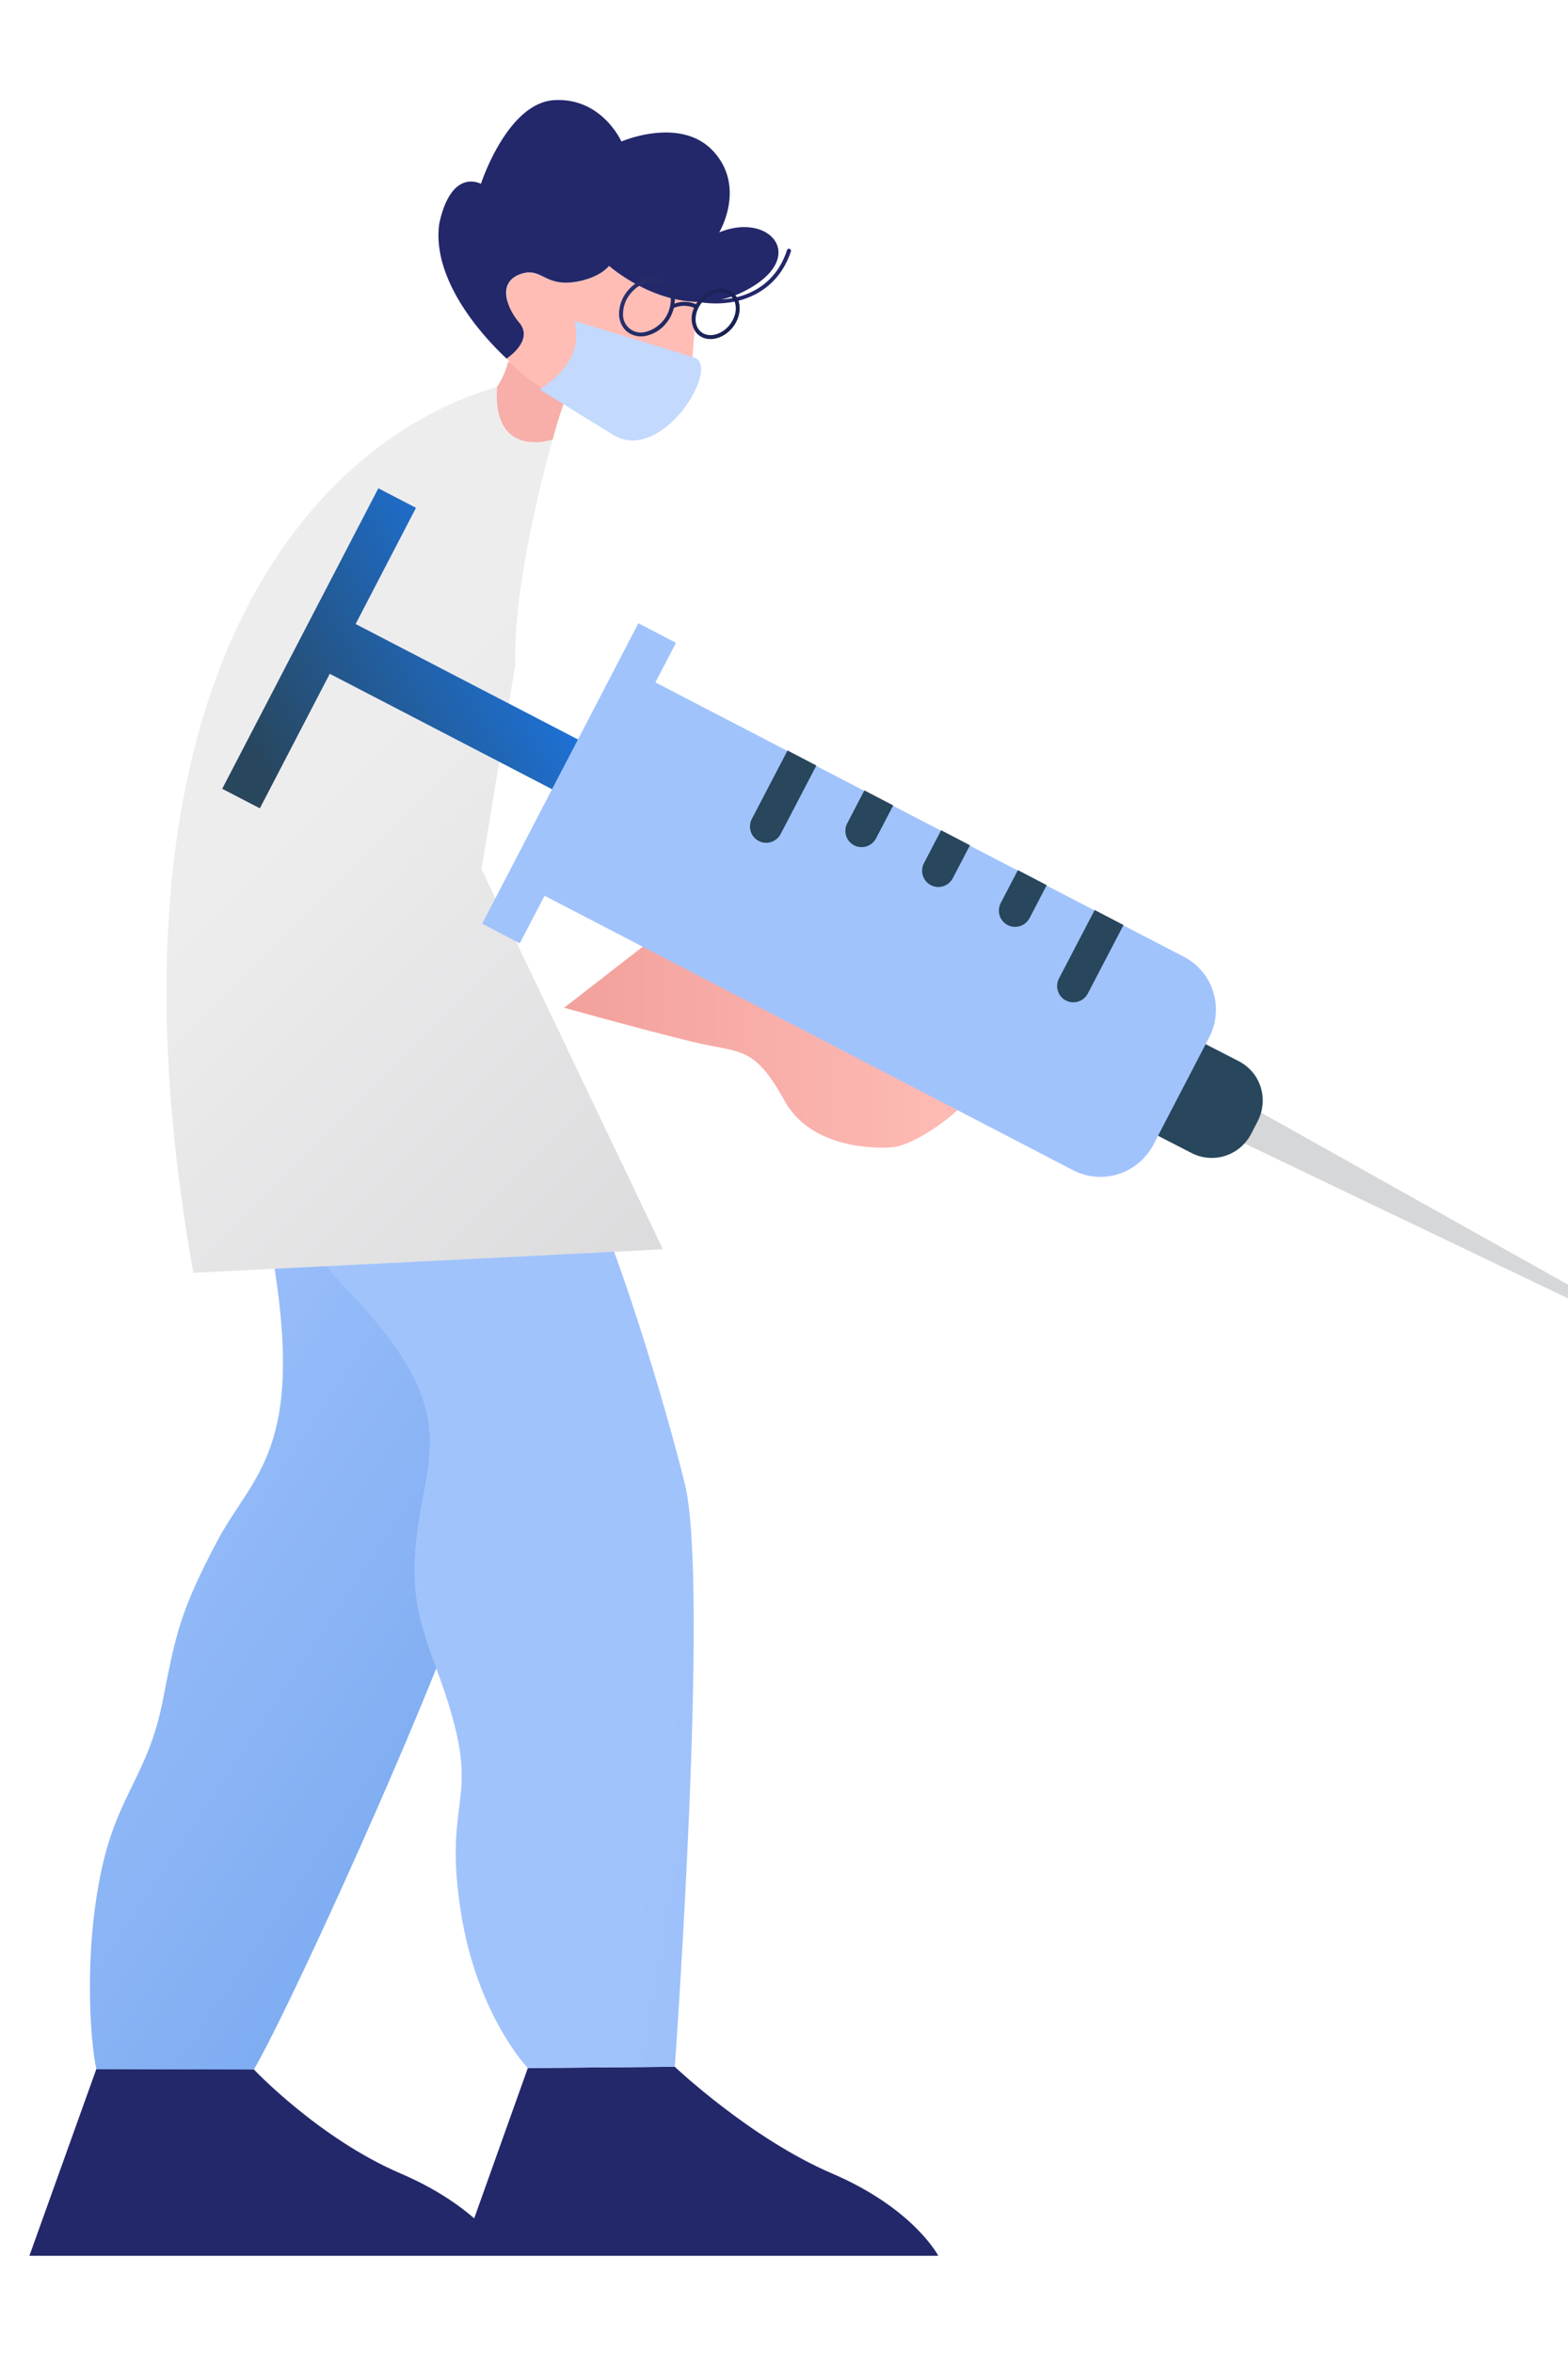 <svg xmlns="http://www.w3.org/2000/svg" viewBox="0 0 800 1200" width="800" height="1200"><path fill="#FFF" d="M0 0h800v1200H0z"/><g transform="translate(15.0 51.0) rotate(0.0 243.5 549.5) translate(0.0 0.0) scale(1.022 1.021)"><svg width="476.53" height="1076.81" viewBox="0 0 476.53 1076.81"><linearGradient id="c" gradientUnits="userSpaceOnUse" x1="476.53" x2="266.98" y1="468.4" y2="468.4"><stop offset="0" stop-color="#FFBDB6"/><stop offset="1" stop-color="#F2A09C"/></linearGradient><linearGradient id="a" gradientTransform="matrix(-.13 0 0 -.12 -4385.56 8737.73)" gradientUnits="userSpaceOnUse" x1="-32793.49" x2="-35487.26" y1="66190.22" y2="64519.4"><stop offset="0" stop-color="#a1c3fc"/><stop offset=".7" stop-color="#81aef2"/><stop offset="1" stop-color="#78a9ef"/></linearGradient><linearGradient xmlns:xlink="http://www.w3.org/1999/xlink" id="d" gradientTransform="matrix(-.12 .05 -.05 -.11 -3968.55 8864.18)" x1="-54876.34" x2="-57466.6" xlink:href="#a" y1="46633.32" y2="45026.7"/><linearGradient id="b" gradientTransform="matrix(.13 0 0 -.13 -3417.39 8771.94)" gradientUnits="userSpaceOnUse" x1="27432.44" x2="30200" y1="65369.02" y2="62605.36"><stop offset=".09" stop-color="#EEEDEE"/><stop offset=".82" stop-color="#D6D6D8"/></linearGradient><linearGradient xmlns:xlink="http://www.w3.org/1999/xlink" id="e" x1="141.13" x2="361.17" xlink:href="#b" y1="263.54" y2="390.58"/><linearGradient id="f" gradientTransform="matrix(-.97 -.24 -.24 .97 -4378.54 -535.04)" gradientUnits="userSpaceOnUse" x1="-4752.22" x2="-4698.09" y1="-475.55" y2="-475.55"><stop offset=".13" stop-color="#428DFC" stop-opacity="0"/><stop offset="1" stop-color="#1D72D8" stop-opacity="0"/></linearGradient><path d="M429.79 523.18s-38 3.38-52.75-23.23-21.15-24.07-42-28.58c-9-1.95-42.38-10.75-68.08-17.95l51.36-39.94c21.94 19.21 52.6 44.26 66.41 47.5 22.69 5.28 44-1.75 54.16-.05s12.82 3.3 12.71 10.87c0 0 4.92 1.69 17.93 5 24.89 7.96-23.41 46.2-39.74 46.38z" fill="url(#c)"/><path d="M33.42 983.53 0 1076.81h238.36s-12.22-23.6-53-41.09-73.33-52-73.33-52l-78.65-.24" fill="#23286b"/><path d="m248.82 983.05-33.44 93.76h238.36s-12.22-23.6-53-41.09-78.57-53.33-78.57-53.33l-73.39.66" fill="#23286b"/><path d="M112.07 983.77c20.07-34.3 107.73-227.91 116.62-273.95 7.74-40.21 9.18-86.94 7.13-129.72l-2-177.16L109.19 393c-6.06 8-11.68 49.39 11.5 180.35 17.94 101.42-9.12 112.57-27.21 147S73.1 765.91 66.68 799c-7.32 37.64-22.44 46.94-30.6 84.69-9 41.54-5.75 85.83-2.66 99.88z" fill="url(#a)"/><path d="M90.1 411.58c-2.16 9.78-17.54 88.22 67.66 181.85 65.54 67.84 35.32 85.7 34.5 139.73-.47 31 12.45 47.72 20.42 80.42 9.09 37.25-5.37 39.86 2.7 91.39 8.11 51.77 33.44 78.08 33.44 78.08l73.38-.66s17.32-240.94 5.05-291c-9.78-39.76-34.73-123.66-54.48-161.65L203.87 376z" fill="url(#d)"/><path d="M168.47 464a.47.47 0 0 0 .61-.25.47.47 0 1 0-.86-.37.47.47 0 0 0 .25.62zm4.44-10.67a.5.5 0 0 0 .65-.26.47.47 0 0 0-.28-.61.45.45 0 0 0-.6.2s0 0 0 .05a.47.47 0 0 0 .25.62zm4.48-10.67a.46.46 0 0 0 .61-.25.52.52 0 0 0-.25-.66.53.53 0 0 0-.65.29.5.5 0 0 0 .29.62zm39.45 21.21a.49.49 0 0 0 .63.28.44.44 0 0 0 .27-.56v-.06a.46.46 0 0 0-.59-.28.49.49 0 0 0-.28.62zm-65-18.59a.46.46 0 1 0 .66-.65.46.46 0 0 0-.65 0 .45.45 0 0 0 0 .63zm40.49 17.08a.54.54 0 0 0 .49.49.49.49 0 1 0 0-1 .52.52 0 0 0-.49.49zm0-11.57a.47.47 0 0 0 .49.46.46.46 0 0 0 .49-.42.5.5 0 0 0-.49-.49.52.52 0 0 0-.49.49zm-86.85 16.07a.9.9 0 0 0 1.26.11.89.89 0 0 0 .1-1.25.89.89 0 0 0-1.26-.11.89.89 0 0 0-.09 1.25zM122 452.49a.92.92 0 0 0 1.29.09.93.93 0 0 0 .09-1.29.89.89 0 0 0-1.25-.1.93.93 0 0 0-.12 1.29zm49.21 69.31a.91.91 0 0 0 .85 1 .86.86 0 0 0 1-.77.09.09 0 0 0 0-.05.92.92 0 0 0-.86-1 .89.89 0 0 0-1 .82zm1.52-21.86a.91.91 0 1 0 1.82.12.91.91 0 0 0-.82-1 1 1 0 0 0-1 .86zm1.6-21.94a.9.9 0 0 0 .82 1 .87.87 0 0 0 1-.77v-.05a1 1 0 0 0-.86-1 .92.92 0 0 0-1 .85zm1.53-21.85a.89.89 0 0 0 .86 1 .91.91 0 0 0 .13-1.82.92.92 0 0 0-1 .83zm-46.22 44.15a.91.91 0 0 0 1.2-.44.9.9 0 0 0-1.63-.77.94.94 0 0 0 .43 1.21zm9.78-19.62a.9.9 0 1 0-.43-1.22.93.93 0 0 0 .43 1.22zm9.79-19.6a.91.91 0 0 0 1.22-.44.92.92 0 0 0-1.65-.82.94.94 0 0 0 .39 1.25zm9.79-19.66a.89.89 0 0 0 1.21-.37.9.9 0 1 0-1.59-.83.88.88 0 0 0 .34 1.17zm53.74 65a.92.92 0 0 0 1.16.56.88.88 0 0 0 .56-1.12.87.87 0 0 0-1.06-.62h-.07a1 1 0 0 0-.59 1.17zm-6.93-20.82a1 1 0 0 0 1.16.59.92.92 0 0 0 .56-1.16.9.9 0 0 0-1.14-.56.88.88 0 0 0-.56 1.12zm-6.93-20.78a.86.86 0 0 0 1.08.58h.05a.89.89 0 0 0 .6-1.12.91.91 0 0 0-1.72.59zm-7-20.81a.92.92 0 0 0 1.16.56.86.86 0 0 0 .57-1.09.91.91 0 0 0-1.13-.59.94.94 0 0 0-.59 1.16zm-81.21 46.22a.8.8 0 0 0 1.11-.25.81.81 0 0 0-.26-1.11.8.8 0 0 0-1.11.25.83.83 0 0 0 .26 1.11zm10.36-16.59a.81.81 0 0 0 1.11-.26.79.79 0 0 0-.22-1.11.8.8 0 0 0-1.11.21v.05a.78.78 0 0 0 .23 1.09zm10-17.08a.64.64 0 0 0 .33.48.82.82 0 0 0 1.11-.25.84.84 0 0 0-.25-1.14.82.82 0 0 0-.76-.05.61.61 0 0 0-.32.31.7.7 0 0 0-.07.66zm10.69-16.12a.8.8 0 0 0 1.12-.27.82.82 0 0 0-1.38-.87.83.83 0 0 0 .25 1.14zm49.69 62.86a.86.86 0 0 0 1 .62.78.78 0 0 0 .59-.93.81.81 0 0 0-1-.62.85.85 0 0 0-.62 1zm-4.36-19a.8.8 0 0 0 1 .59.79.79 0 0 0 .6-.93.81.81 0 0 0-1-.62.84.84 0 0 0-.58 1zm-4.41-19.1a.8.8 0 0 0 .95.62.76.76 0 0 0 .6-.89.24.24 0 0 0 0-.08.8.8 0 0 0-1-.62.81.81 0 0 0-.5.89zm-4.4-19a.82.82 0 0 0 1 .58.81.81 0 0 0 .58-1 .84.84 0 0 0-1-.62.86.86 0 0 0-.61 1zm-75.78-2.72a.8.8 0 0 0 1.11.19.78.78 0 0 0 .21-1.07.79.79 0 0 0-1.11-.22.84.84 0 0 0-.17 1.14zm47 51a.82.82 0 0 0 1.61.27.86.86 0 0 0-.66-1 .84.84 0 0 0-.95.69zM152.8 475a.77.77 0 0 0 .6.91.8.8 0 0 0 .92-.65.85.85 0 0 0-.65-1 .82.82 0 0 0-.92.69zm3.2-19.28a.8.8 0 1 0 1.57.28.8.8 0 1 0-1.57-.27zm66.7 23a.77.77 0 0 0 1.06.21h.05a.8.8 0 0 0 .22-1.11.84.84 0 0 0-1.14-.17.81.81 0 0 0-.19 1.11zm-11.35-15.94a.81.81 0 1 0 .2-1.14.79.79 0 0 0-.22 1.1zM112 441.69a.48.48 0 0 0 .68 0 .48.48 0 1 0-.71-.65.5.5 0 0 0 0 .68zm45.31 16.7a.47.47 0 0 0 .49.46.48.48 0 1 0 0-1 .47.47 0 0 0-.46.49zm-.42-11.53a.5.5 0 0 0 .52.45.48.48 0 0 0 .46-.49.45.45 0 0 0-.45-.45.48.48 0 0 0-.49.48zm-22 2a.51.51 0 0 0 .61-.29.45.45 0 0 0-.25-.6.46.46 0 0 0-.6.24.49.49 0 0 0 .28.62zm43.85-1.43a.47.47 0 0 0 .62.24.48.48 0 0 0 .24-.62.45.45 0 0 0-.57-.27h-.05a.47.47 0 0 0-.25.61zm-75 5.74a.51.51 0 0 0 .71-.15.53.53 0 0 0-.13-.74.52.52 0 0 0-.72.16.55.55 0 0 0 .17.76zM110.8 442a.55.55 0 0 0 .77-.16.56.56 0 0 0-.17-.77.52.52 0 0 0-.72.15.53.53 0 0 0 .1.74zm47.2 20.55a.5.5 0 0 0 .58.41h.06a.54.54 0 0 0 .4-.65.58.58 0 0 0-.64-.43.54.54 0 0 0-.4.67zm-2.86-12.87a.57.57 0 0 0 .68.4.54.54 0 0 0 .4-.65.59.59 0 0 0-.65-.43.6.6 0 0 0-.43.68zm-24.1 6.84a.58.58 0 0 0 .21.1.52.52 0 0 0 .62-.42.55.55 0 0 0-.41-.63.55.55 0 0 0-.63.43.49.49 0 0 0 .24.52zm2.13-13.52a.53.53 0 0 0 .41.63.59.59 0 0 0 .67-.42.61.61 0 0 0-.45-.66.55.55 0 0 0-.63.44zm47 3a.53.53 0 0 0 .75.13.54.54 0 0 0 .13-.73.52.52 0 0 0-.72-.18.56.56 0 0 0-.15.77zm-69.92 65a1 1 0 0 0 .8 1.07.94.94 0 0 0 1.07-.77 1 1 0 0 0-.8-1.07.94.94 0 0 0-1.07.77zm3.52-22.33a.92.92 0 0 0 .77 1.07.93.93 0 1 0-.77-1.07zm3.49-22.33a1 1 0 0 0 .8 1.07.92.92 0 0 0 1-.81.92.92 0 0 0-1.83-.26zm3.56-22.34a.93.93 0 1 0 1.07-.77.93.93 0 0 0-1.07.77zm82 45.35a1 1 0 0 0 1.34.2.94.94 0 0 0 .16-1.32A1 1 0 0 0 203 488a1 1 0 0 0-.21 1.31zm-13.28-18.27a1 1 0 0 0 1.31.21.94.94 0 0 0-1.09-1.52 1 1 0 0 0-.21 1.31zm-13.28-18.26a1 1 0 0 0 1.3.21 1 1 0 0 0 .21-1.34.94.94 0 0 0-1.51 1.13zm-82.85-5.52a.95.95 0 1 0-.31-1.3 1 1 0 0 0 .31 1.3zm61.26 52.12a1 1 0 0 0 1.14.7 1 1 0 0 0 .66-1.14.93.93 0 0 0-1.09-.71.93.93 0 0 0-.69 1.14zm-5.3-22a1 1 0 0 0 1.14.7.92.92 0 0 0 .67-1.11.93.93 0 0 0-1.81.41zm-5.29-22a.93.93 0 0 0 1.09.71.94.94 0 1 0-.39-1.84.92.92 0 0 0-.72 1.11zm-57.93-22.86a1 1 0 0 0 1.3-.25 1 1 0 0 0-.27-1.3.9.9 0 0 0-1.25.2.94.94 0 0 0 .23 1.3zM141 506.69a.92.92 0 1 0 .73-1.12 1 1 0 0 0-.73 1.12zm-4.36-22.09a.94.94 0 0 0 1.11.73 1 1 0 0 0 .73-1.08 1 1 0 0 0-1.11-.77 1 1 0 0 0-.73 1.12zm-4.36-22.09a.93.93 0 0 0 1.11.73.93.93 0 0 0-.35-1.82 1 1 0 0 0-.76 1.09zm-4.33-22.09a.9.9 0 0 0 1 .75h.05a.93.93 0 0 0 .73-1.09.92.92 0 0 0-1.07-.74.91.91 0 0 0-.74 1.08zm-29.32 31.63a.93.93 0 0 0 .73 1.08.94.94 0 0 0 1.11-.71 1 1 0 0 0-.74-1.11 1 1 0 0 0-1.11.74zm4.44-22.05a.93.93 0 1 0 1.81.39 1 1 0 0 0-.74-1.11.91.91 0 0 0-1.07.73zm75.83 28.88a.93.93 0 0 0 1.31.24.94.94 0 0 0-1-1.58.92.92 0 0 0-.29 1.28zm-12.47-18.78a1 1 0 0 0 1.31.25.93.93 0 0 0 .25-1.28.91.91 0 0 0-1.25-.3.94.94 0 0 0-.3 1.29zM154 441.37a1 1 0 0 0 1.31.24.94.94 0 0 0-1.05-1.55.94.94 0 0 0-.28 1.29zm-12.5 26.45a.69.69 0 0 0 .92.36.71.71 0 0 0 .38-.9.68.68 0 0 0-.87-.39h-.06a.7.7 0 0 0-.37.9zm-6.67-15.58a.71.71 0 0 0 .94.36.71.71 0 0 0-.55-1.31.74.74 0 0 0-.37.94zm-29.27 13.88a.71.71 0 0 0 .72.69.74.74 0 0 0 .68-.72.7.7 0 0 0-.71-.69.69.69 0 0 0-.69.67zm-.22-17a.74.74 0 0 0 .72.72.69.69 0 0 0 .68-.71.67.67 0 0 0-.66-.69.69.69 0 0 0-.72.67zm60.26-7.59a.69.69 0 0 0 1 0 .7.7 0 0 0 0-1 .7.7 0 0 0-1 .05.71.71 0 0 0 0 1zm-53.46 2.13a.63.63 0 0 0 .87.18.58.58 0 0 0 .21-.79V443a.6.6 0 0 0-.81-.24.61.61 0 0 0-.23.84z" fill="#fff" opacity=".86"/><path d="M242.53 280.58v1.8l-16.84 101.76L316.23 574c-7.33.55-234.39 11.81-234.39 11.81-51.62-289.42 55.71-414.89 151.62-442.49-.13 27.6 27.8 26.24 27.8 26.24s-19.47 66.56-18.73 111.02z" fill="url(#b)"/><path d="m326.43 393.5-37.91 122.9S245.14 507.62 227 475c-10.89-19.6-21.29-29.45-31.61-35.48-9-5.28-17.89-7.64-27-11.07-19.61-7.34-59-34.94-45.4-101.45s42.46-118.68 110.48-183.72l27.81 26.24s-19.47 66.56-18.74 111v1.79c.84 43.1 5.59 58.3 36.49 79.89 24.48 17.14 47.4 31.3 47.4 31.3z" fill="url(#e)"/><path d="m271.28 139.79-.08.16a226.77 226.77 0 0 0-9.94 29.61s-30.19 10.39-27.8-26.24a40.42 40.42 0 0 0 5.54-12.64 103.05 103.05 0 0 0 11.35 4.32 89 89 0 0 0 12.16 3.64 10.65 10.65 0 0 0 1.36.3 16.4 16.4 0 0 0 2 .35.88.88 0 0 0 .27.06 38.77 38.77 0 0 0 5.14.44z" fill="#F8AEA9"/><path d="M242.69 115c-3.37-11.54-9.41-24.27 3.08-28.22 10.16-3.18 11.5 6.81 27.47 4 12.12-2.44 16.13-7.9 16.13-7.9s19.67 17.36 43.95 17.88c-.29 3.41-1.8 20.75-2.2 26.82-.32 6.9.38 16.19-14.95 11.94 0 0-21.92 28.49-55.47 7.5-14.67-9.18-19.58-14.4-22.45-18 1-.94 7.5-3.39 4.44-14.02z" fill="#FFBDB6"/><path d="M351.73 118.82c4-6.54 3.75-14.38-.82-17.63-4.58-3.26-11.64-.68-15.89 5.81-.44.69-.94 1.65-1.38 2.35a12.9 12.9 0 0 0-10.17 1c.12-.51-.07-.82 0-1.33a11.82 11.82 0 0 0-4.24-9.07c-5.21-3.94-13.47-.85-18.22 6.59a20.9 20.9 0 0 0-3.33 11.53 13.47 13.47 0 0 0 2.71 7.63 6.61 6.61 0 0 0 1.53 1.44 9.35 9.35 0 0 0 9.43.94 19.12 19.12 0 0 0 8.8-7.52 24.5 24.5 0 0 0 3-8.12c3-1.16 6.81-2.64 9.67-1.15a12.19 12.19 0 0 0 1.35 12.13l1.34 1.13c4.66 3.27 11.72.69 16.22-5.73zm-40.91 7.27a7.83 7.83 0 0 1-7.91-.58 9.42 9.42 0 0 1-3.54-7.56 16.72 16.72 0 0 1 3-10.27c4.25-6.48 11.13-9.37 15.7-6.12l1.34 1.13a10.49 10.49 0 0 1 2.2 6.43 16.72 16.72 0 0 1-3 10.27 16.18 16.18 0 0 1-7.79 6.7zm25.71-3.17c-3.88-2.82-3.93-9.27-.43-14.86 3.75-5.53 9.68-7.85 13.3-5.09 3.88 2.81 3.93 9.26.43 14.85s-9.42 7.92-13.3 5.1z" fill="url(#f)"/><path d="M204.61 61.76c-3.36 23.86 14.79 49.71 33.58 67.4 0 0 14-9 6.25-18.07-6.26-7.41-11.16-20.4 1.33-24.35 10.16-3.17 11.5 6.81 27.47 4 12.06-2.18 16.13-7.9 16.13-7.9s19.86 17.68 44.46 18c19.31 3.33 39.3-3.9 46.35-25.26a1 1 0 0 0-2-.5c-5.25 16.17-18.35 23.73-32.76 24.53A43.8 43.8 0 0 0 355.93 96c33.76-16.5 14.36-40.51-11.55-29.88 0 0 13.49-22.49-2.83-40.39s-46-5-46-5S285.83-1.2 262.19.05s-36.76 41.78-36.76 41.78c-8.07-3.51-16.74.9-20.82 19.93z" fill="#23286b"/></svg></g><g transform="translate(353.0 167.0) rotate(26.77 -35.5 27.0) scale(-1.188 1.2)"><svg width="59.74" height="44.989" viewBox="0 0 59.74 44.989"><path d="M23.926 44.824 59.74 41.78c-7.005-12.143-8.26-23.263 0-32.69L6.997.094C-5.704-2.47-1.716 48.243 23.926 44.824z" fill="#c3d9fd"/></svg></g><g transform="translate(317.0 140.0) rotate(19.836 29.5 19.0) scale(0.098 0.099)"><svg width="600" height="385" viewBox="0 0 600 385"><linearGradient id="g" gradientTransform="matrix(.555 0 0 -.555 100 251.103)" gradientUnits="userSpaceOnUse" x1="-180.004" x2="900.021" y1="105.489" y2="105.489"><stop offset="0" stop-color="#28306d"/><stop offset=".51" stop-color="#1f275f"/><stop offset="1" stop-color="#171f51"/></linearGradient><path d="M590.35 175.193c25.594-73.146-1.493-149.367-60.33-170.031h-.031c-58.9-20.57-127.658 22.186-153.282 95.3a170.89 170.89 0 0 0-6.779 25.697 148.74 148.74 0 0 0-106.076 34.677c-1.057-4.195-1.679-8.545-3.079-12.615a118.642 118.642 0 0 0-72.023-76.719C120.614 47.701 41.034 97.324 11.305 182.122a184.447 184.447 0 0 0-2.363 120.314 123.764 123.764 0 0 0 51.467 66.993 108.838 108.838 0 0 0 20.525 9.726c35.203 11.466 73.702 5.872 104.21-15.101a184.726 184.726 0 0 0 73.236-95.518 192.475 192.475 0 0 0 9.765-85.698 137.562 137.562 0 0 1 99.39-36.355c-5.225 45.18 14.741 89.583 51.996 115.715 5.536 3.387 11.413 6.152 17.539 8.328 58.897 20.537 127.655-22.219 153.28-95.333zM174.134 346.714c-41.485 30.637-99.949 21.844-130.581-19.576a93.136 93.136 0 0 1-15.113-31.383c-11.165-34.864-10.356-72.493 2.333-106.829 25.967-74.14 93.791-118.108 151.199-98.035a85.75 85.75 0 0 1 16.545 7.83c20.432 13.144 35.607 32.999 42.853 56.18 21.611 71.718-5.537 149.213-67.236 191.813zm269.744-95.641c-48.295-16.935-69.598-81.38-47.705-143.836S475.068 7.68 523.239 24.521c48.357 16.904 69.598 81.41 47.704 143.836-21.891 62.487-78.894 99.588-127.065 82.716z" fill="url(#g)"/></svg></g><g transform="translate(605.0 104.0) rotate(117.544 -86.5 412.0) scale(-1.193 1.185)"><svg width="145.05" height="695.39" viewBox="0 0 145.05 695.39"><linearGradient id="h" gradientTransform="matrix(.834 -.552 .552 .834 -5459.51 -2031.27)" gradientUnits="userSpaceOnUse" x1="3045.64" x2="3194" y1="5290.14" y2="5290.14"><stop offset=".13" stop-color="#28465C"/><stop offset="1" stop-color="#1d72d8"/></linearGradient><path d="m84.24 286.12-18.27-.03L75.74 0z" fill="#d6d7d8"/><path d="m72.793 233.714 6.1.036a19 19 0 0 1 18.89 19.109l-.175 30.36-44.14-.255.175-30.32a19 19 0 0 1 19.15-18.93z" fill="#28465C"/><path d="m65.08 561.01-.23 116.01-64.81-.09L0 695.19l144.77.2.04-18.26-55.97-.08.22-116.04z" fill="url(#h)"/><path d="m126 551 .5-256.4a25.6 25.6 0 0 0-25.57-25.66l-51.58-.06a25.61 25.61 0 0 0-25.65 25.54l-.5 256.42H.27v18.26l64.82.09h24l56 .08V551z" fill="#a1c3fc"/><g fill="#28465C"><path d="M126.6 338h-33a7 7 0 0 1-7-7 7 7 0 0 1 7-7h33zm-.28 149h-33a7 7 0 0 1-7-7 7 7 0 0 1 7-7h33zm.21-111.75h-15.85a7 7 0 0 1-7-7 7 7 0 0 1 7-7h15.86zm-.07 37.24h-15.85a7 7 0 0 1-7-7 7 7 0 0 1 7-7h15.86zm-.07 37.23h-15.85a7 7 0 0 1-7-7 7 7 0 0 1 7-7h15.86z"/></g></svg></g></svg>